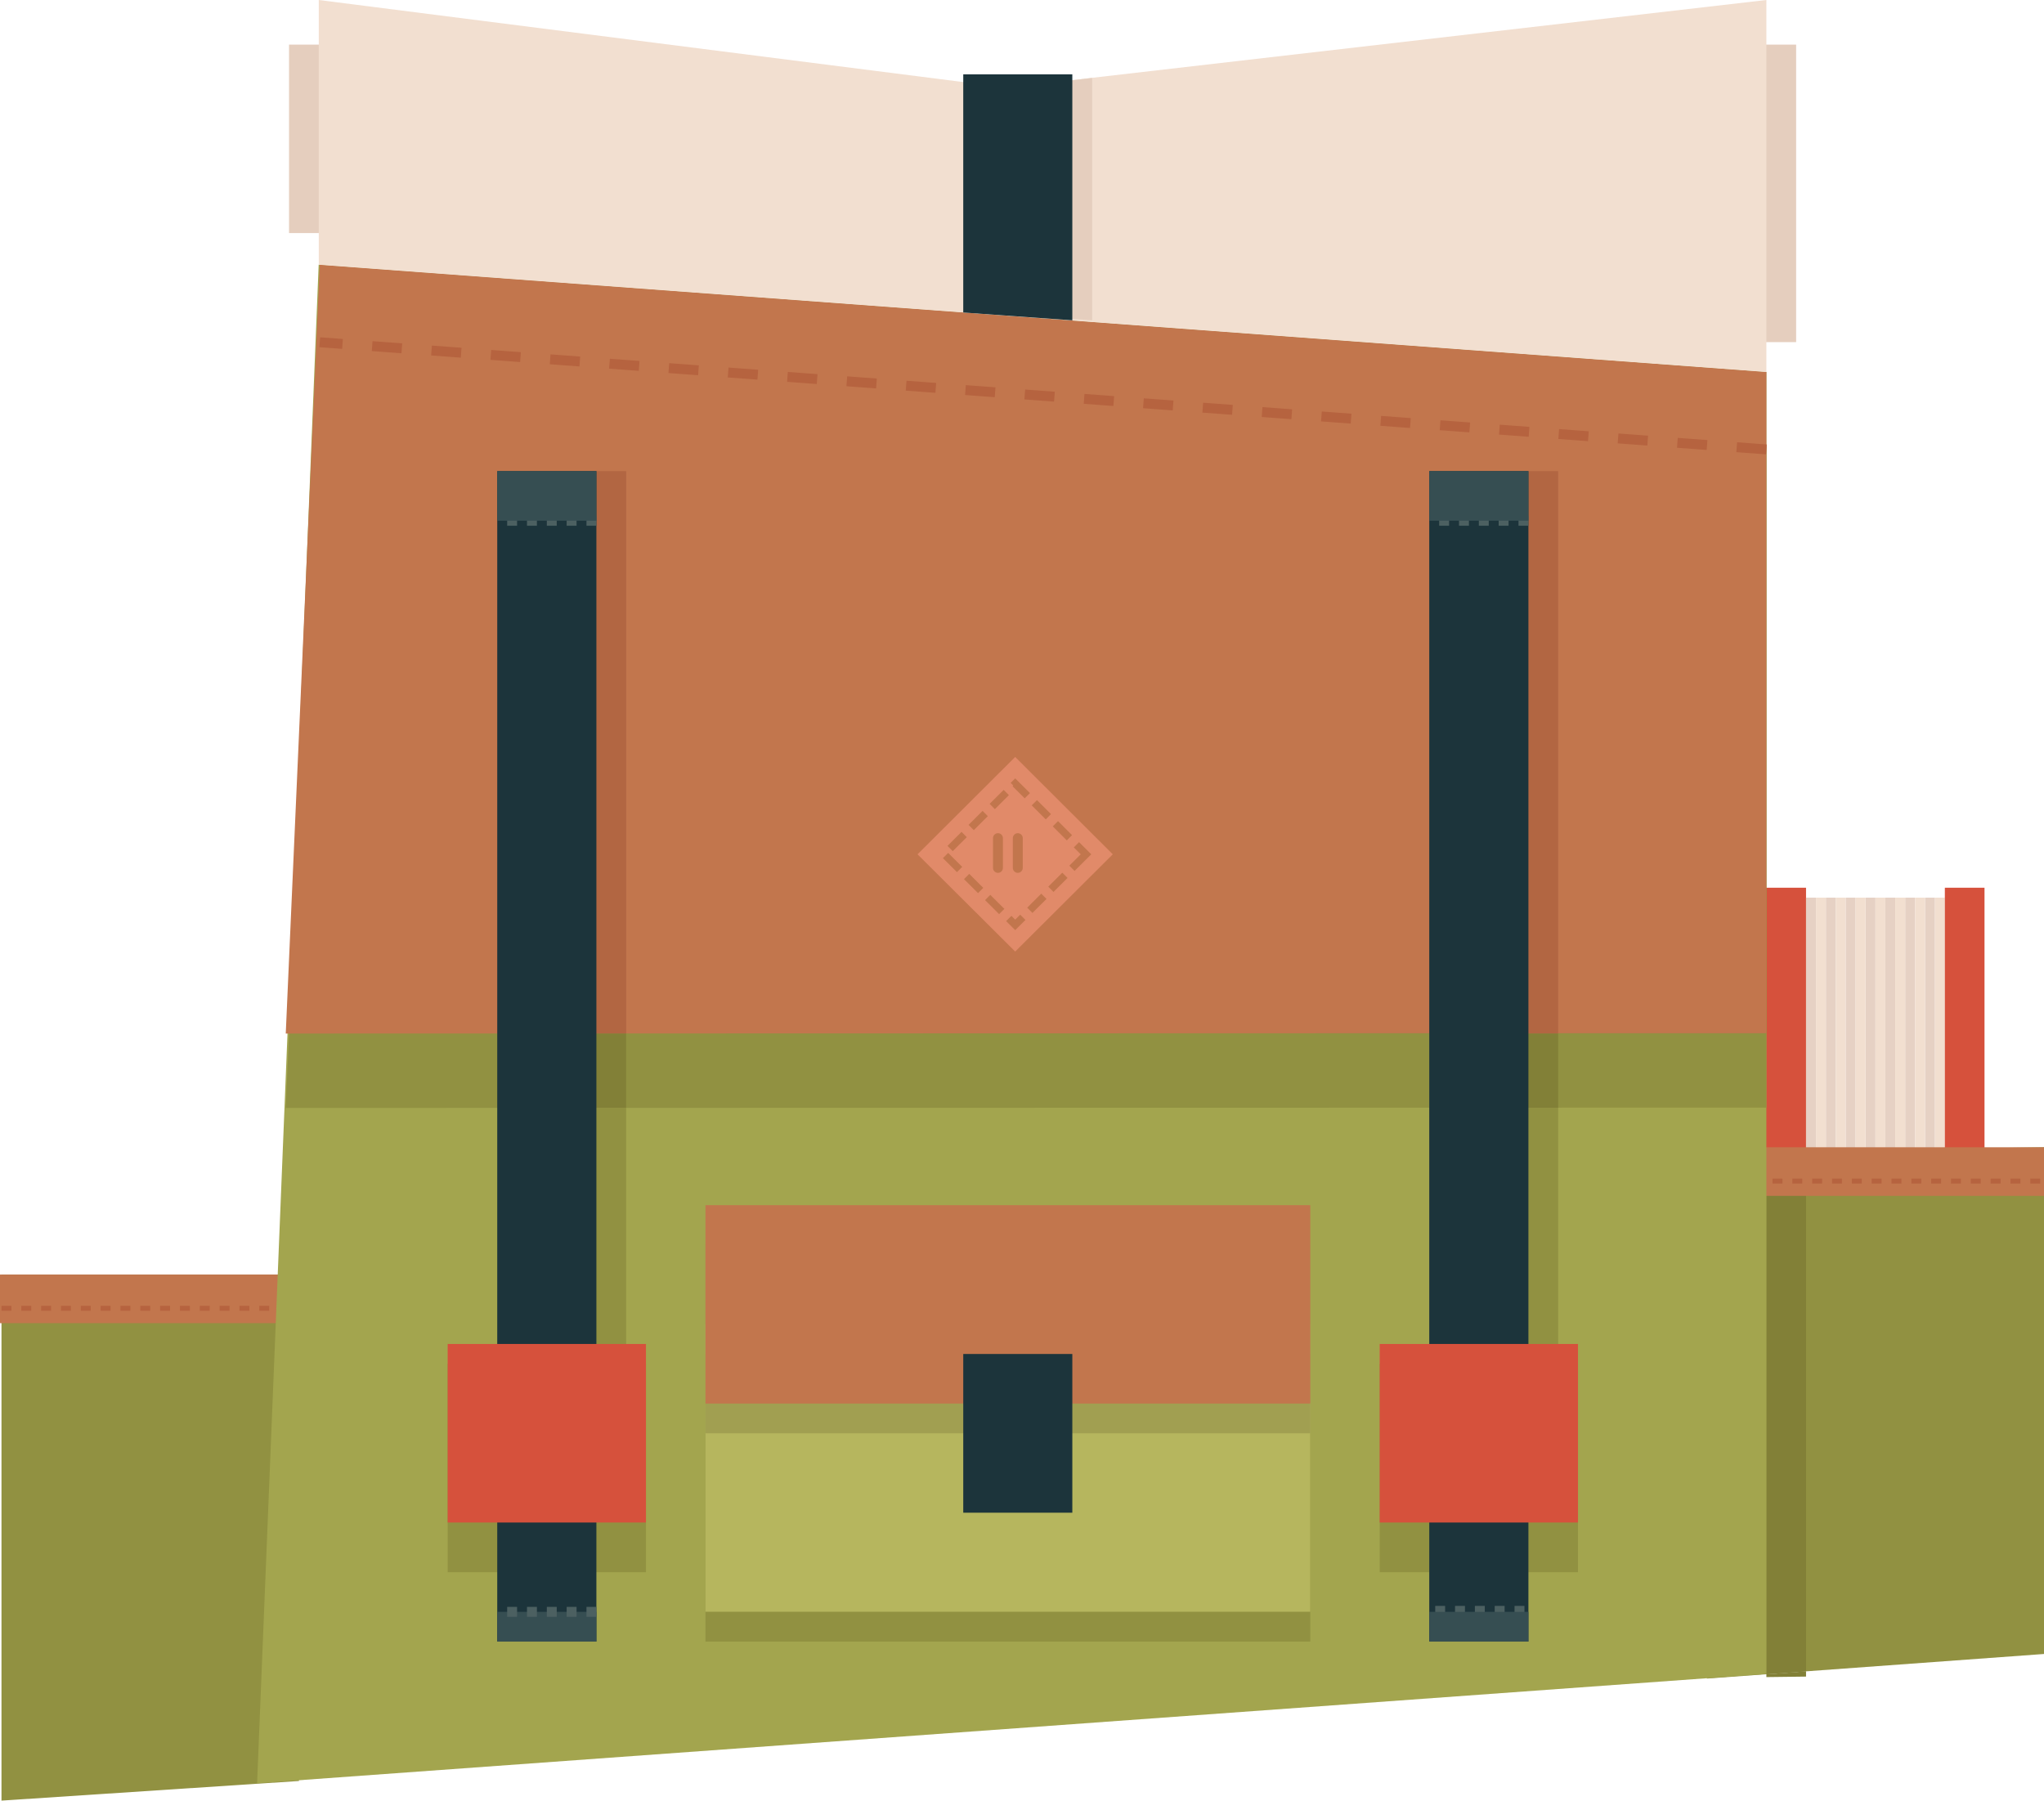 <svg id="Layer_1" data-name="Layer 1" xmlns="http://www.w3.org/2000/svg" viewBox="0 0 206.15 181.62"><defs><style>.cls-1{fill:#d6513c;}.cls-2{fill:#e6d1c4;}.cls-3{fill:#f2dfd0;}.cls-4{fill:#919141;}.cls-5{fill:#828037;}.cls-6{fill:#c2764d;}.cls-14,.cls-17,.cls-18,.cls-19,.cls-20,.cls-7{fill:none;}.cls-20,.cls-7{stroke:#b6633f;}.cls-14,.cls-17,.cls-18,.cls-20,.cls-7{stroke-miterlimit:10;}.cls-7{stroke-width:0.5px;}.cls-14,.cls-7{stroke-dasharray:1 1;}.cls-8{fill:#e5cebe;}.cls-9{fill:#a3a54e;}.cls-10{fill:#b26642;}.cls-11{fill:#1c343b;}.cls-12{fill:#b6b65e;}.cls-13{fill:#a19f51;}.cls-14{stroke:#4c6061;}.cls-15{fill:#364e52;}.cls-16{fill:#e18a69;}.cls-17,.cls-18{stroke:#c2764d;}.cls-17{stroke-width:0.75px;stroke-dasharray:2 1;}.cls-18{stroke-linecap:round;}.cls-20{stroke-dasharray:3 3;}</style></defs><title>backpack</title><polygon class="cls-1" points="182.15 90.54 182.15 90.54 182.15 89.54 177.15 89.54 177.15 116.14 182.15 116.08 182.15 90.54"/><polygon class="cls-2" points="185.15 116.03 185.15 90.54 184.15 90.54 184.15 116.05 185.15 116.03"/><polygon class="cls-2" points="187.15 116 187.15 90.54 186.15 90.54 186.15 116.02 187.15 116"/><polygon class="cls-2" points="189.15 115.97 189.15 90.54 188.15 90.54 188.15 115.99 189.15 115.97"/><polygon class="cls-2" points="183.15 116.06 183.15 90.54 182.15 90.54 182.15 116.08 183.15 116.06"/><polygon class="cls-2" points="191.15 115.94 191.15 90.54 190.15 90.54 190.15 115.96 191.15 115.94"/><polygon class="cls-2" points="195.15 115.88 195.15 90.54 194.15 90.54 194.15 115.9 195.15 115.88"/><polygon class="cls-2" points="193.15 115.91 193.15 90.54 192.15 90.54 192.15 115.93 193.15 115.91"/><polygon class="cls-3" points="184.15 116.05 184.15 90.54 183.15 90.54 183.15 116.06 184.15 116.05"/><polygon class="cls-3" points="186.15 116.02 186.15 90.54 185.15 90.54 185.15 116.03 186.15 116.02"/><polygon class="cls-3" points="188.15 115.99 188.15 90.54 187.15 90.54 187.15 116 188.15 115.99"/><polygon class="cls-3" points="190.15 115.96 190.15 90.54 189.15 90.54 189.15 115.97 190.15 115.96"/><polygon class="cls-3" points="192.15 115.93 192.15 90.54 191.15 90.54 191.15 115.94 192.15 115.93"/><polygon class="cls-3" points="194.15 115.9 194.15 90.54 193.15 90.54 193.15 115.91 194.15 115.9"/><polygon class="cls-3" points="196.15 115.87 196.15 90.54 195.15 90.54 195.15 115.88 196.15 115.87"/><polygon class="cls-1" points="196.15 115.86 200.15 115.81 200.15 89.54 196.15 89.54 196.15 90.54 196.15 90.54 196.15 115.86"/><polygon class="cls-4" points="206.15 166.83 172.15 169.31 172.15 116.22 206.15 115.72 206.15 166.83"/><polygon class="cls-5" points="178.15 169.16 182.15 169.11 182.15 168.58 178.15 168.88 178.15 169.16"/><polygon class="cls-5" points="182.15 116.08 178.15 116.14 178.15 168.88 182.15 168.58 182.15 117.56 182.15 116.08"/><rect class="cls-6" x="173.52" y="115.72" width="32.63" height="4.9"/><line class="cls-7" x1="178.77" y1="119.13" x2="205.85" y2="119.13"/><polygon class="cls-4" points="30.15 179.64 0.15 181.62 0.15 128.56 30.15 128.56 30.15 179.64"/><rect class="cls-6" y="128.56" width="32.63" height="4.9"/><line class="cls-7" x1="0.15" y1="131.96" x2="27.23" y2="131.96"/><rect class="cls-8" x="29.15" y="4.5" width="9" height="19.01"/><rect class="cls-8" x="172.15" y="4.5" width="9" height="30.01"/><polygon class="cls-9" points="178.15 168.84 25.93 179.87 32.14 26.7 178.15 37.52 178.15 168.84"/><rect class="cls-4" x="45.15" y="137.57" width="20" height="21.01"/><rect class="cls-4" x="139.15" y="137.57" width="20" height="21.01"/><polygon class="cls-4" points="178.15 111.72 178.15 45.02 32.25 34.21 28.82 111.75 136.55 111.73 178.15 111.72"/><polygon class="cls-6" points="178.15 104.22 178.15 37.52 32.25 26.7 28.82 104.25 136.55 104.22 178.15 104.22"/><rect class="cls-4" x="147.15" y="111.74" width="10" height="43.83"/><rect class="cls-5" x="147.15" y="104.24" width="10" height="7.5"/><rect class="cls-10" x="147.15" y="47.52" width="10" height="56.72"/><rect class="cls-4" x="53.15" y="111.74" width="10" height="41.83"/><rect class="cls-5" x="53.15" y="104.24" width="10" height="7.5"/><rect class="cls-10" x="53.15" y="47.52" width="10" height="56.72"/><rect class="cls-11" x="50.15" y="47.52" width="10" height="118.06"/><rect class="cls-11" x="144.15" y="47.52" width="10" height="118.06"/><rect class="cls-1" x="45.15" y="135.56" width="20" height="18.01"/><rect class="cls-1" x="139.15" y="135.56" width="20" height="18.01"/><rect class="cls-4" x="71.15" y="136.57" width="61" height="29.01"/><rect class="cls-12" x="71.15" y="133.56" width="61" height="29.01"/><rect class="cls-13" x="71.15" y="125.56" width="61" height="19.01"/><rect class="cls-6" x="71.15" y="121.56" width="61" height="20.01"/><polygon class="cls-3" points="178.15 37.52 32.15 26.7 32.15 0 101.56 8.84 178.15 0 178.15 37.52"/><polygon class="cls-8" points="105.26 8.44 101.89 8.84 99.23 8.51 97.15 8.25 97.15 31.51 99.27 31.66 104.9 32.07 105.24 31.95 110.15 32.31 110.15 7.86 105.26 8.44"/><line class="cls-14" x1="60.15" y1="52.53" x2="50.15" y2="52.53"/><rect class="cls-15" x="50.15" y="47.52" width="10" height="5"/><line class="cls-14" x1="154.15" y1="52.53" x2="144.15" y2="52.53"/><rect class="cls-15" x="144.15" y="47.52" width="10" height="5"/><rect class="cls-11" x="97.15" y="136.57" width="11" height="16.01"/><polygon class="cls-16" points="112.23 86.17 102.39 95.98 92.54 86.17 102.39 76.35 112.23 86.17"/><polygon class="cls-17" points="109.53 86.17 102.39 93.29 95.24 86.17 102.39 79.04 109.53 86.17"/><line class="cls-18" x1="100.65" y1="84.54" x2="100.65" y2="87.54"/><line class="cls-18" x1="102.65" y1="84.54" x2="102.65" y2="87.54"/><polygon class="cls-11" points="108.15 7.5 97.15 7.5 97.15 31.52 108.15 32.31 108.15 7.5"/><line class="cls-14" x1="153.75" y1="162.48" x2="143.75" y2="162.48"/><polygon class="cls-19" points="94.33 31.28 94.36 31.28 94.36 31.28 94.33 31.28"/><polygon class="cls-19" points="94.23 31.28 94.15 31.28 94.15 7.87 32.15 0 32.15 26.7 32.48 26.73 32.43 26.7 94.23 31.28"/><polygon class="cls-19" points="110.15 32.47 178.15 37.52 178.15 0 110.15 7.86 110.15 32.31 110.15 32.47"/><polygon class="cls-8" points="105.4 32.1 105.4 32.1 110.41 32.47 110.41 32.47 105.4 32.1"/><polygon class="cls-8" points="99.38 31.66 94.36 31.28 94.36 31.28 99.38 31.66 99.38 31.66"/><polygon class="cls-8" points="104.95 32.07 104.95 32.07 99.38 31.66 99.38 31.66 104.95 32.07"/><polygon class="cls-8" points="104.95 32.07 105.4 32.1 105.4 32.1 104.95 32.07 104.95 32.07"/><polygon class="cls-19" points="105.15 34.95 105.15 33.95 99.15 33.52 99.15 32.75 94.15 33.28 94.15 31.52 94.15 31.28 94.23 31.28 32.43 26.73 28.91 104.25 136.59 104.22 178.15 104.22 178.15 37.52 110.15 32.47 110.15 35.31 105.15 34.95"/><polygon class="cls-19" points="32.48 26.7 32.48 26.73 94.33 31.28 32.48 26.7"/><polygon class="cls-19" points="32.25 34.21 28.78 111.75 53.15 111.74 53.15 104.24 63.15 104.24 63.15 111.74 136.55 111.73 178.15 111.72 178.15 45.02 32.25 34.21"/><rect class="cls-15" x="50.15" y="162.58" width="10" height="3"/><line class="cls-14" x1="60.15" y1="162.58" x2="50.15" y2="162.58"/><rect class="cls-15" x="144.15" y="162.58" width="10" height="3"/><line class="cls-20" x1="178.15" y1="45.33" x2="32.25" y2="34.52"/></svg>